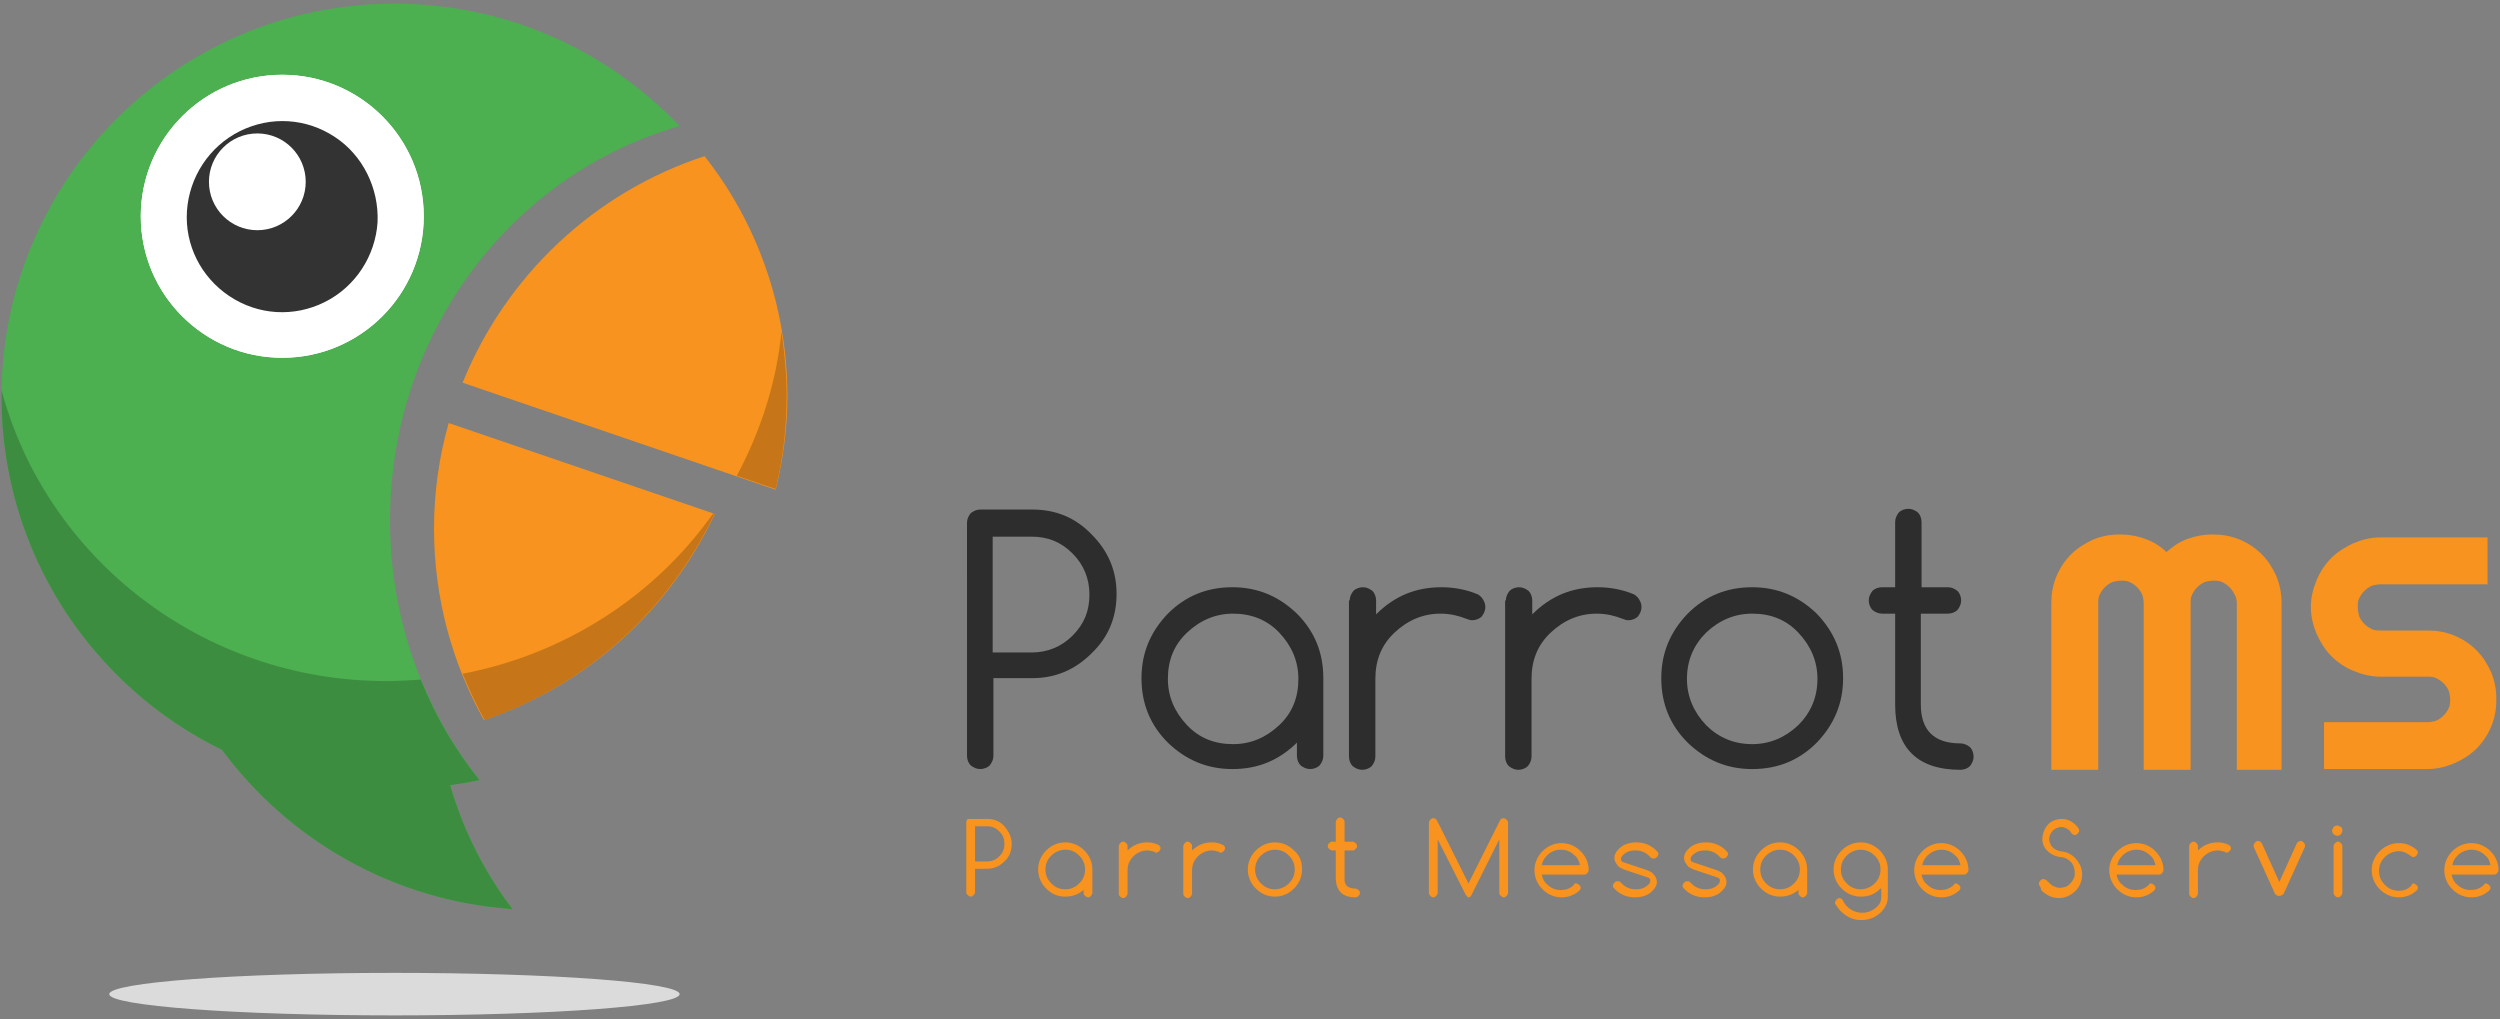 <?xml version="1.0" encoding="utf-8"?>
<!-- Generator: Adobe Illustrator 19.0.0, SVG Export Plug-In . SVG Version: 6.00 Build 0)  -->
<svg version="1.1" id="Layer_1" xmlns="http://www.w3.org/2000/svg" xmlns:xlink="http://www.w3.org/1999/xlink" x="0px" y="0px"
	 viewBox="0 0 341 139" style="enable-background:new 0 0 341 139;" xml:space="preserve">
<rect x="0" y="0" width="341" height="139" fill="#808080" stroke="none"/>
<style type="text/css">
	.st0{fill:#DBDBDB;}
	.st1{fill:#F7931E;}
	.st2{opacity:0.65;}
	.st3{fill:#4CAF50;}
	.st4{fill:#3D8D40;}
	.st5{fill:#C67618;}
	.st6{fill:#FFFFFF;}
	.st7{fill:#333333;}
</style>
<g id="XMLID_53_">
	<ellipse id="Floor_Shadow_1_" class="st0" cx="53.8" cy="135.6" rx="38.9" ry="2.9"/>
	<g id="Subtitle_1_">
		<path id="XMLID_671_" class="st1" d="M132.5,111.7h2.1c1,0,1.8,0.3,2.4,1s1,1.5,1,2.4s-0.3,1.8-1,2.4c-0.7,0.7-1.5,1-2.4,1H133
			v3.2c0,0.1-0.1,0.3-0.2,0.4c-0.1,0.1-0.2,0.2-0.4,0.2c-0.1,0-0.3-0.1-0.4-0.2c-0.1-0.1-0.2-0.2-0.2-0.4v-9.6
			c0-0.1,0.1-0.3,0.2-0.4C132.2,111.7,132.4,111.7,132.5,111.7z M133,112.7v4.8h1.6c0.7,0,1.2-0.2,1.7-0.7c0.5-0.5,0.7-1,0.7-1.7
			c0-0.7-0.2-1.2-0.7-1.7c-0.5-0.5-1-0.7-1.7-0.7H133z"/>
		<path id="XMLID_668_" class="st1" d="M148,121.2c-0.7,0.7-1.6,1.1-2.7,1.1s-1.9-0.4-2.6-1.1c-0.7-0.7-1.1-1.6-1.1-2.6
			s0.4-1.9,1.1-2.6c0.7-0.7,1.6-1.1,2.6-1.1s1.9,0.4,2.6,1.1c0.7,0.7,1.1,1.6,1.1,2.6v3.2c0,0.1-0.1,0.3-0.2,0.4
			c-0.1,0.1-0.2,0.2-0.4,0.2c-0.1,0-0.3-0.1-0.4-0.2c-0.1-0.1-0.2-0.2-0.2-0.4V121.2z M145.3,115.9c-0.7,0-1.4,0.3-1.9,0.8
			c-0.5,0.5-0.8,1.1-0.8,1.9s0.3,1.4,0.8,1.9c0.5,0.5,1.1,0.8,1.9,0.8s1.4-0.3,1.9-0.8c0.5-0.5,0.8-1.1,0.8-1.9s-0.3-1.4-0.8-1.9
			C146.7,116.2,146.1,115.9,145.3,115.9z"/>
		<path id="XMLID_666_" class="st1" d="M152.6,115.4c0-0.1,0.1-0.3,0.2-0.4c0.1-0.1,0.2-0.2,0.4-0.2s0.3,0.1,0.4,0.2
			c0.1,0.1,0.2,0.2,0.2,0.4v0.6c0.7-0.7,1.6-1.1,2.7-1.1c0.5,0,1,0.1,1.4,0.3c0.1,0,0.2,0.1,0.2,0.1c0.1,0.1,0.2,0.2,0.2,0.4
			s-0.1,0.3-0.2,0.4c-0.1,0.1-0.2,0.2-0.4,0.2c-0.1,0-0.2,0-0.2-0.1c-0.3-0.1-0.7-0.2-1-0.2c-0.7,0-1.4,0.3-1.9,0.8
			c-0.5,0.5-0.8,1.1-0.8,1.9v3.2c0,0.1-0.1,0.3-0.2,0.4c-0.1,0.1-0.2,0.2-0.4,0.2s-0.3-0.1-0.4-0.2c-0.1-0.1-0.2-0.2-0.2-0.4V115.4z
			"/>
		<path id="XMLID_664_" class="st1" d="M161.4,115.4c0-0.1,0.1-0.3,0.2-0.4c0.1-0.1,0.2-0.2,0.4-0.2s0.3,0.1,0.4,0.2
			c0.1,0.1,0.2,0.2,0.2,0.4v0.6c0.7-0.7,1.6-1.1,2.7-1.1c0.5,0,1,0.1,1.4,0.3c0.1,0,0.2,0.1,0.2,0.1c0.1,0.1,0.2,0.2,0.2,0.4
			s-0.1,0.3-0.2,0.4c-0.1,0.1-0.2,0.2-0.4,0.2c-0.1,0-0.2,0-0.2-0.1c-0.3-0.1-0.7-0.2-1-0.2c-0.7,0-1.4,0.3-1.9,0.8
			c-0.5,0.5-0.8,1.1-0.8,1.9v3.2c0,0.1-0.1,0.3-0.2,0.4c-0.1,0.1-0.2,0.2-0.4,0.2s-0.3-0.1-0.4-0.2c-0.1-0.1-0.2-0.2-0.2-0.4V115.4z
			"/>
		<path id="XMLID_661_" class="st1" d="M177.6,118.6c0,1-0.4,1.9-1.1,2.6c-0.7,0.7-1.6,1.1-2.6,1.1c-1,0-1.9-0.4-2.6-1.1
			c-0.7-0.7-1.1-1.6-1.1-2.6s0.4-1.9,1.1-2.6c0.7-0.7,1.6-1.1,2.6-1.1c1,0,1.9,0.4,2.6,1.1C177.3,116.7,177.6,117.5,177.6,118.6z
			 M173.9,115.9c-0.7,0-1.4,0.3-1.9,0.8c-0.5,0.5-0.8,1.1-0.8,1.9s0.3,1.4,0.8,1.9c0.5,0.5,1.1,0.8,1.9,0.8c0.7,0,1.4-0.3,1.9-0.8
			c0.5-0.5,0.8-1.1,0.8-1.9s-0.3-1.4-0.8-1.9C175.3,116.2,174.7,115.9,173.9,115.9z"/>
		<path id="XMLID_659_" class="st1" d="M184.9,121.2c0.1,0,0.3,0.1,0.4,0.2c0.1,0.1,0.2,0.2,0.2,0.4s-0.1,0.3-0.2,0.4
			c-0.1,0.1-0.2,0.2-0.4,0.2c-1.8,0-2.7-0.9-2.7-2.7v-3.7h-0.5c-0.1,0-0.3-0.1-0.4-0.2s-0.2-0.2-0.2-0.4s0.1-0.3,0.2-0.4
			c0.1-0.1,0.2-0.2,0.4-0.2h0.5v-2.7c0-0.1,0.1-0.3,0.2-0.4c0.1-0.1,0.2-0.2,0.4-0.2s0.3,0.1,0.4,0.2c0.1,0.1,0.2,0.2,0.2,0.4v2.7
			h1.1c0.1,0,0.3,0.1,0.4,0.2c0.1,0.1,0.2,0.2,0.2,0.4s-0.1,0.3-0.2,0.4s-0.2,0.2-0.4,0.2h-1.1v3.7
			C183.3,120.7,183.8,121.2,184.9,121.2z"/>
		<path id="XMLID_657_" class="st1" d="M199.9,122l-3.8-7.5v7.3c0,0.1-0.1,0.3-0.2,0.4c-0.1,0.1-0.2,0.2-0.4,0.2s-0.3-0.1-0.4-0.2
			c-0.1-0.1-0.2-0.2-0.2-0.4v-9.6c0-0.1,0.1-0.3,0.2-0.4c0.1-0.1,0.2-0.2,0.4-0.2c0.2,0,0.4,0.1,0.5,0.3l4.3,8.6l4.3-8.6
			c0.1-0.2,0.3-0.3,0.5-0.3c0.1,0,0.3,0.1,0.4,0.2c0.1,0.1,0.2,0.2,0.2,0.4v9.6c0,0.1-0.1,0.3-0.2,0.4c-0.1,0.1-0.2,0.2-0.4,0.2
			c-0.1,0-0.3-0.1-0.4-0.2c-0.1-0.1-0.2-0.2-0.2-0.4v-7.3l-3.8,7.6c-0.1,0.2-0.2,0.3-0.5,0.3C200.2,122.3,200,122.2,199.9,122z"/>
		<path id="XMLID_654_" class="st1" d="M215,120.5c0.1,0,0.3,0.1,0.4,0.2c0.1,0.1,0.2,0.2,0.2,0.4s-0.1,0.3-0.2,0.4
			c-0.7,0.6-1.5,0.9-2.4,0.9c-1,0-1.9-0.4-2.6-1.1c-0.7-0.7-1.1-1.6-1.1-2.6s0.4-1.9,1.1-2.6c0.7-0.7,1.6-1.1,2.6-1.1
			s1.9,0.4,2.6,1.1c0.7,0.7,1.1,1.6,1.1,2.6c0,0.1-0.1,0.3-0.2,0.4c-0.1,0.1-0.2,0.2-0.4,0.2h-5.8c0.1,0.5,0.3,1,0.7,1.3
			c0.5,0.5,1.1,0.8,1.9,0.8c0.7,0,1.2-0.2,1.7-0.6C214.7,120.5,214.8,120.5,215,120.5z M215.5,118c-0.1-0.5-0.3-1-0.7-1.3
			c-0.5-0.5-1.1-0.8-1.9-0.8s-1.4,0.3-1.9,0.8c-0.4,0.4-0.6,0.8-0.7,1.3H215.5z"/>
		<path id="XMLID_652_" class="st1" d="M221.5,118.6c-0.4-0.2-0.7-0.3-0.8-0.5c-0.3-0.3-0.5-0.7-0.5-1.1s0.2-0.8,0.5-1.1
			c0.6-0.7,1.5-1,2.5-1c1.1,0,2.1,0.4,2.9,1.3c0.1,0.1,0.1,0.2,0.1,0.3c0,0.1-0.1,0.3-0.2,0.4c-0.1,0.1-0.2,0.2-0.4,0.2
			s-0.3,0-0.4-0.1c-0.1-0.1-0.2-0.2-0.2-0.2c-0.5-0.5-1.1-0.8-1.9-0.8s-1.3,0.2-1.8,0.7c-0.1,0.1-0.2,0.3-0.2,0.5
			c0,0.2,0.1,0.3,0.3,0.4l3.3,1.1c0.4,0.2,0.7,0.3,0.8,0.5c0.3,0.3,0.5,0.7,0.5,1.1c0,0.4-0.2,0.8-0.5,1.1c-0.6,0.7-1.5,1-2.5,1
			c-1.1,0-2.1-0.4-2.9-1.3c-0.1-0.1-0.1-0.2-0.1-0.3c0-0.1,0.1-0.3,0.2-0.4c0.1-0.1,0.2-0.2,0.4-0.2c0.1,0,0.3,0,0.4,0.1
			c0.1,0.1,0.2,0.2,0.2,0.2c0.5,0.5,1.1,0.8,1.9,0.8s1.3-0.2,1.8-0.7c0.1-0.1,0.2-0.3,0.2-0.5c0-0.2-0.1-0.3-0.3-0.4L221.5,118.6z"
			/>
		<path id="XMLID_650_" class="st1" d="M231,118.6c-0.4-0.2-0.7-0.3-0.8-0.5c-0.3-0.3-0.5-0.7-0.5-1.1s0.2-0.8,0.5-1.1
			c0.6-0.7,1.5-1,2.5-1c1.1,0,2.1,0.4,2.9,1.3c0.1,0.1,0.1,0.2,0.1,0.3c0,0.1-0.1,0.3-0.2,0.4c-0.1,0.1-0.2,0.2-0.4,0.2
			s-0.3,0-0.4-0.1c-0.1-0.1-0.2-0.2-0.2-0.2c-0.5-0.5-1.1-0.8-1.9-0.8s-1.3,0.2-1.8,0.7c-0.1,0.1-0.2,0.3-0.2,0.5
			c0,0.2,0.1,0.3,0.3,0.4l3.3,1.1c0.4,0.2,0.7,0.3,0.8,0.5c0.3,0.3,0.5,0.7,0.5,1.1c0,0.4-0.2,0.8-0.5,1.1c-0.6,0.7-1.5,1-2.5,1
			c-1.1,0-2.1-0.4-2.9-1.3c-0.1-0.1-0.1-0.2-0.1-0.3c0-0.1,0.1-0.3,0.2-0.4c0.1-0.1,0.2-0.2,0.4-0.2s0.3,0,0.4,0.1
			c0.1,0.1,0.2,0.2,0.2,0.2c0.5,0.5,1.1,0.8,1.9,0.8s1.3-0.2,1.8-0.7c0.1-0.1,0.2-0.3,0.2-0.5c0-0.2-0.1-0.3-0.3-0.4L231,118.6z"/>
		<path id="XMLID_647_" class="st1" d="M245.5,121.2c-0.7,0.7-1.6,1.1-2.7,1.1c-1,0-1.9-0.4-2.6-1.1c-0.7-0.7-1.1-1.6-1.1-2.6
			s0.4-1.9,1.1-2.6c0.7-0.7,1.6-1.1,2.6-1.1c1,0,1.9,0.4,2.6,1.1c0.7,0.7,1.1,1.6,1.1,2.6v3.2c0,0.1-0.1,0.3-0.2,0.4
			c-0.1,0.1-0.2,0.2-0.4,0.2s-0.3-0.1-0.4-0.2c-0.1-0.1-0.2-0.2-0.2-0.4V121.2z M242.8,115.9c-0.7,0-1.4,0.3-1.9,0.8
			c-0.5,0.5-0.8,1.1-0.8,1.9s0.3,1.4,0.8,1.9c0.5,0.5,1.1,0.8,1.9,0.8s1.4-0.3,1.9-0.8c0.5-0.5,0.8-1.1,0.8-1.9s-0.3-1.4-0.8-1.9
			C244.2,116.2,243.6,115.9,242.8,115.9z"/>
		<path id="XMLID_644_" class="st1" d="M256.5,121.2C256.4,121.2,256.4,121.2,256.5,121.2c-0.8,0.8-1.6,1.1-2.7,1.1
			c-1,0-1.9-0.4-2.6-1.1c-0.7-0.7-1.1-1.6-1.1-2.6s0.4-1.9,1.1-2.6c0.7-0.7,1.6-1.1,2.6-1.1c1,0,1.9,0.4,2.6,1.1
			c0.7,0.7,1.1,1.6,1.1,2.6v3.7c0,0.8-0.3,1.4-0.8,2c-0.8,0.8-1.7,1.2-2.8,1.2s-2-0.4-2.8-1.2c-0.3-0.3-0.5-0.6-0.7-0.9
			c-0.1-0.1-0.1-0.2-0.1-0.3c0-0.1,0.1-0.3,0.2-0.4c0.1-0.1,0.2-0.2,0.4-0.2s0.3,0.1,0.4,0.2c0,0,0.1,0.1,0.1,0.2
			c0.1,0.2,0.3,0.5,0.5,0.7c0.6,0.6,1.3,0.9,2.1,0.9s1.5-0.3,2.1-0.9c0.4-0.4,0.5-0.8,0.5-1.3V121.2z M253.8,115.9
			c-0.7,0-1.4,0.3-1.9,0.8c-0.5,0.5-0.8,1.1-0.8,1.9s0.3,1.4,0.8,1.9c0.5,0.5,1.1,0.8,1.9,0.8c0.7,0,1.4-0.3,1.9-0.8
			c0.5-0.5,0.8-1.1,0.8-1.9s-0.3-1.4-0.8-1.9C255.2,116.2,254.5,115.9,253.8,115.9z"/>
		<path id="XMLID_641_" class="st1" d="M266.8,120.5c0.1,0,0.3,0.1,0.4,0.2c0.1,0.1,0.2,0.2,0.2,0.4s-0.1,0.3-0.2,0.4
			c-0.7,0.6-1.5,0.9-2.4,0.9c-1,0-1.9-0.4-2.6-1.1c-0.7-0.7-1.1-1.6-1.1-2.6s0.4-1.9,1.1-2.6c0.7-0.7,1.6-1.1,2.6-1.1
			c1,0,1.9,0.4,2.6,1.1c0.7,0.7,1.1,1.6,1.1,2.6c0,0.1-0.1,0.3-0.2,0.4c-0.1,0.1-0.2,0.2-0.4,0.2h-5.8c0.1,0.5,0.3,1,0.7,1.3
			c0.5,0.5,1.1,0.8,1.9,0.8c0.7,0,1.2-0.2,1.7-0.6C266.6,120.5,266.7,120.5,266.8,120.5z M267.4,118c-0.1-0.5-0.3-1-0.7-1.3
			c-0.5-0.5-1.1-0.8-1.9-0.8c-0.7,0-1.4,0.3-1.9,0.8c-0.4,0.4-0.6,0.8-0.7,1.3H267.4z"/>
		<path id="XMLID_639_" class="st1" d="M278.2,120.8c-0.1-0.1-0.1-0.2-0.1-0.3c0-0.1,0.1-0.3,0.2-0.4s0.2-0.2,0.4-0.2
			c0.2,0,0.3,0.1,0.5,0.2c0.1,0.1,0.1,0.2,0.2,0.2c0.4,0.5,0.9,0.7,1.4,0.8c0.6,0,1.1-0.1,1.5-0.5c0.4-0.4,0.7-0.9,0.7-1.4
			c0-0.6-0.1-1.1-0.5-1.6c-0.4-0.4-0.9-0.7-1.5-0.7c-0.7-0.1-1.3-0.4-1.8-0.9s-0.7-1.2-0.6-1.9c0.1-0.7,0.4-1.3,0.9-1.8
			c0.5-0.4,1.1-0.6,1.7-0.6c0.8,0,1.4,0.3,2,0.9c0.1,0.1,0.2,0.2,0.3,0.4c0.1,0.1,0.1,0.2,0.1,0.3c0,0.1-0.1,0.3-0.2,0.4
			s-0.2,0.2-0.4,0.2c-0.2,0-0.3-0.1-0.4-0.2s-0.2-0.2-0.2-0.3c-0.3-0.3-0.6-0.5-1.1-0.6c-0.4,0-0.8,0.1-1.2,0.4
			c-0.3,0.3-0.5,0.6-0.6,1.1c0,0.4,0.1,0.8,0.4,1.2c0.3,0.3,0.6,0.5,1.1,0.6c0.9,0.1,1.6,0.4,2.2,1.1c0.5,0.6,0.8,1.3,0.8,2
			c0,0.1,0,0.2,0,0.3c-0.1,0.9-0.4,1.6-1.1,2.2c-0.6,0.5-1.3,0.8-2,0.8c-1,0-1.8-0.4-2.5-1.1C278.4,121.1,278.3,121,278.2,120.8z"/>
		<path id="XMLID_636_" class="st1" d="M293.4,120.5c0.1,0,0.3,0.1,0.4,0.2c0.1,0.1,0.2,0.2,0.2,0.4s-0.1,0.3-0.2,0.4
			c-0.7,0.6-1.5,0.9-2.4,0.9c-1,0-1.9-0.4-2.6-1.1c-0.7-0.7-1.1-1.6-1.1-2.6s0.4-1.9,1.1-2.6c0.7-0.7,1.6-1.1,2.6-1.1
			c1,0,1.9,0.4,2.6,1.1c0.7,0.7,1.1,1.6,1.1,2.6c0,0.1-0.1,0.3-0.2,0.4c-0.1,0.1-0.2,0.2-0.4,0.2h-5.8c0.1,0.5,0.3,1,0.7,1.3
			c0.5,0.5,1.1,0.8,1.9,0.8c0.7,0,1.2-0.2,1.7-0.6C293.2,120.5,293.3,120.5,293.4,120.5z M294,118c-0.1-0.5-0.3-1-0.7-1.3
			c-0.5-0.5-1.1-0.8-1.9-0.8c-0.7,0-1.4,0.3-1.9,0.8c-0.4,0.4-0.6,0.8-0.7,1.3H294z"/>
		<path id="XMLID_634_" class="st1" d="M298.6,115.4c0-0.1,0.1-0.3,0.2-0.4c0.1-0.1,0.2-0.2,0.4-0.2s0.3,0.1,0.4,0.2
			c0.1,0.1,0.2,0.2,0.2,0.4v0.6c0.7-0.7,1.6-1.1,2.7-1.1c0.5,0,1,0.1,1.4,0.3c0.1,0,0.2,0.1,0.2,0.1c0.1,0.1,0.2,0.2,0.2,0.4
			s-0.1,0.3-0.2,0.4c-0.1,0.1-0.2,0.2-0.4,0.2c-0.1,0-0.2,0-0.2-0.1c-0.3-0.1-0.7-0.2-1-0.2c-0.7,0-1.4,0.3-1.9,0.8
			c-0.5,0.5-0.8,1.1-0.8,1.9v3.2c0,0.1-0.1,0.3-0.2,0.4c-0.1,0.1-0.2,0.2-0.4,0.2s-0.3-0.1-0.4-0.2c-0.1-0.1-0.2-0.2-0.2-0.4V115.4z
			"/>
		<path id="XMLID_632_" class="st1" d="M311.2,122.1c-0.1,0.1-0.2,0.1-0.4,0.1s-0.3-0.1-0.4-0.2c0,0-0.1-0.1-0.1-0.1l-2.9-6.4
			c0-0.1,0-0.1,0-0.2c0-0.1,0.1-0.3,0.2-0.4c0.1-0.1,0.2-0.2,0.4-0.2s0.3,0.1,0.4,0.2c0,0,0.1,0.1,0.1,0.1l2.4,5.3l2.4-5.3
			c0-0.1,0.1-0.1,0.1-0.1c0.1-0.1,0.2-0.2,0.4-0.2s0.3,0.1,0.4,0.2c0.1,0.1,0.2,0.2,0.2,0.4c0,0.1,0,0.1,0,0.2l-2.9,6.4
			C311.3,122.1,311.3,122.1,311.2,122.1z"/>
		<path id="XMLID_629_" class="st1" d="M319.5,113.3c0,0.2-0.1,0.3-0.2,0.5c-0.1,0.1-0.3,0.2-0.5,0.2c-0.2,0-0.3-0.1-0.5-0.2
			c-0.1-0.1-0.2-0.3-0.2-0.5s0.1-0.3,0.2-0.5c0.1-0.1,0.3-0.2,0.5-0.2c0.2,0,0.3,0.1,0.5,0.2C319.5,112.9,319.5,113.1,319.5,113.3z
			 M318.3,115.4c0-0.1,0.1-0.3,0.2-0.4c0.1-0.1,0.2-0.2,0.4-0.2s0.3,0.1,0.4,0.2c0.1,0.1,0.2,0.2,0.2,0.4v6.4c0,0.1-0.1,0.3-0.2,0.4
			c-0.1,0.1-0.2,0.2-0.4,0.2s-0.3-0.1-0.4-0.2c-0.1-0.1-0.2-0.2-0.2-0.4V115.4z"/>
		<path id="XMLID_623_" class="st1" d="M329.2,120.5c0.1,0,0.3,0.1,0.4,0.2c0.1,0.1,0.2,0.2,0.2,0.4s-0.1,0.3-0.2,0.4
			c-0.7,0.6-1.5,0.9-2.4,0.9c-1,0-1.9-0.4-2.6-1.1c-0.7-0.7-1.1-1.6-1.1-2.6s0.4-1.9,1.1-2.6c0.7-0.7,1.6-1.1,2.6-1.1
			c0.9,0,1.7,0.3,2.4,0.9c0.1,0.1,0.2,0.2,0.2,0.4c0,0.1-0.1,0.3-0.2,0.4c-0.1,0.1-0.2,0.2-0.4,0.2c-0.1,0-0.2,0-0.3-0.1
			c-0.5-0.4-1.1-0.7-1.7-0.7c-0.7,0-1.4,0.3-1.9,0.8c-0.5,0.5-0.8,1.1-0.8,1.9s0.3,1.4,0.8,1.9c0.5,0.5,1.1,0.8,1.9,0.8
			c0.7,0,1.2-0.2,1.7-0.7C329,120.5,329.1,120.5,329.2,120.5z"/>
		<path id="XMLID_616_" class="st1" d="M339.1,120.5c0.1,0,0.3,0.1,0.4,0.2c0.1,0.1,0.2,0.2,0.2,0.4s-0.1,0.3-0.2,0.4
			c-0.7,0.6-1.5,0.9-2.4,0.9c-1,0-1.9-0.4-2.6-1.1c-0.7-0.7-1.1-1.6-1.1-2.6s0.4-1.9,1.1-2.6c0.7-0.7,1.6-1.1,2.6-1.1
			c1,0,1.9,0.4,2.6,1.1c0.7,0.7,1.1,1.6,1.1,2.6c0,0.1-0.1,0.3-0.2,0.4c-0.1,0.1-0.2,0.2-0.4,0.2h-5.8c0.1,0.5,0.3,1,0.7,1.3
			c0.5,0.5,1.1,0.8,1.9,0.8c0.7,0,1.2-0.2,1.7-0.6C338.9,120.5,339,120.5,339.1,120.5z M339.7,118c-0.1-0.5-0.3-1-0.7-1.3
			c-0.5-0.5-1.1-0.8-1.9-0.8c-0.7,0-1.4,0.3-1.9,0.8c-0.4,0.4-0.6,0.8-0.7,1.3H339.7z"/>
	</g>
	<g id="Name_1_">
		<g id="XMLID_567_" class="st2">
			<path id="XMLID_613_" d="M133.7,69.5h7.1c3.2,0,5.9,1.1,8.1,3.4c2.3,2.3,3.4,5,3.4,8.1c0,3.2-1.1,5.9-3.4,8.1
				c-2.3,2.3-5,3.4-8.1,3.4h-5.3v10.6c0,0.5-0.2,0.9-0.5,1.3c-0.3,0.3-0.8,0.5-1.3,0.5c-0.5,0-0.9-0.2-1.3-0.5
				c-0.3-0.3-0.5-0.8-0.5-1.3V71.3c0-0.5,0.2-0.9,0.5-1.3C132.8,69.7,133.2,69.5,133.7,69.5z M135.4,73V89h5.3
				c2.2,0,4.1-0.8,5.6-2.3c1.6-1.6,2.3-3.4,2.3-5.6c0-2.2-0.8-4.1-2.3-5.6c-1.6-1.6-3.4-2.3-5.6-2.3H135.4z"/>
			<path id="XMLID_610_" d="M177,101.2c-2.5,2.5-5.4,3.7-8.9,3.7c-3.4,0-6.3-1.2-8.8-3.6c-2.4-2.4-3.6-5.3-3.6-8.8
				c0-3.4,1.2-6.3,3.6-8.8c2.4-2.4,5.3-3.6,8.8-3.6c3.4,0,6.3,1.2,8.8,3.6c2.4,2.4,3.6,5.3,3.6,8.8v10.6c0,0.5-0.2,0.9-0.5,1.3
				c-0.3,0.3-0.8,0.5-1.3,0.5c-0.5,0-0.9-0.2-1.3-0.5c-0.3-0.3-0.5-0.8-0.5-1.3V101.2z M168.2,83.7c-2.4,0-4.5,0.9-6.3,2.6
				s-2.6,3.8-2.6,6.3c0,2.4,0.9,4.5,2.6,6.3s3.8,2.6,6.3,2.6c2.4,0,4.5-0.9,6.3-2.6s2.6-3.8,2.6-6.3c0-2.4-0.9-4.5-2.6-6.3
				S170.6,83.7,168.2,83.7z"/>
			<path id="XMLID_606_" d="M184.1,81.9c0-0.5,0.2-0.9,0.5-1.3c0.3-0.3,0.8-0.5,1.3-0.5s0.9,0.2,1.3,0.5c0.3,0.3,0.5,0.8,0.5,1.3
				v1.9c2.5-2.5,5.4-3.7,8.9-3.7c1.7,0,3.3,0.3,4.8,0.9c0.3,0.1,0.5,0.3,0.7,0.5c0.3,0.4,0.5,0.8,0.5,1.3c0,0.5-0.2,0.9-0.5,1.3
				c-0.3,0.3-0.8,0.5-1.3,0.5c-0.3,0-0.5-0.1-0.8-0.2c-1-0.4-2.2-0.7-3.5-0.7c-2.4,0-4.5,0.9-6.3,2.6s-2.6,3.8-2.6,6.3v10.6
				c0,0.5-0.2,0.9-0.5,1.3c-0.3,0.3-0.8,0.5-1.3,0.5s-0.9-0.2-1.3-0.5c-0.3-0.3-0.5-0.8-0.5-1.3V81.9z"/>
			<path id="XMLID_602_" d="M205.4,81.9c0-0.5,0.2-0.9,0.5-1.3c0.3-0.3,0.8-0.5,1.3-0.5s0.9,0.2,1.3,0.5c0.3,0.3,0.5,0.8,0.5,1.3
				v1.9c2.5-2.5,5.4-3.7,8.9-3.7c1.7,0,3.3,0.3,4.8,0.9c0.3,0.1,0.5,0.3,0.7,0.5c0.3,0.4,0.5,0.8,0.5,1.3c0,0.5-0.2,0.9-0.5,1.3
				c-0.3,0.3-0.8,0.5-1.3,0.5c-0.3,0-0.5-0.1-0.8-0.2c-1-0.4-2.2-0.7-3.5-0.7c-2.4,0-4.5,0.9-6.3,2.6s-2.6,3.8-2.6,6.3v10.6
				c0,0.5-0.2,0.9-0.5,1.3c-0.3,0.3-0.8,0.5-1.3,0.5s-0.9-0.2-1.3-0.5c-0.3-0.3-0.5-0.8-0.5-1.3V81.9z"/>
			<path id="XMLID_599_" d="M251.4,92.5c0,3.4-1.2,6.3-3.6,8.8c-2.4,2.4-5.3,3.6-8.8,3.6c-3.4,0-6.3-1.2-8.8-3.6
				c-2.4-2.4-3.6-5.3-3.6-8.8c0-3.4,1.2-6.3,3.6-8.8c2.4-2.4,5.3-3.6,8.8-3.6c3.4,0,6.3,1.2,8.8,3.6
				C250.2,86.2,251.4,89.1,251.4,92.5z M239,83.7c-2.4,0-4.5,0.9-6.3,2.6c-1.7,1.7-2.6,3.8-2.6,6.3c0,2.4,0.9,4.5,2.6,6.3
				c1.7,1.7,3.8,2.6,6.3,2.6c2.4,0,4.5-0.9,6.3-2.6c1.7-1.7,2.6-3.8,2.6-6.3c0-2.4-0.9-4.5-2.6-6.3C243.6,84.5,241.5,83.7,239,83.7z
				"/>
			<path id="XMLID_568_" d="M267.4,101.4c0.5,0,0.9,0.2,1.3,0.5c0.3,0.3,0.5,0.8,0.5,1.3c0,0.5-0.2,0.9-0.5,1.3
				c-0.3,0.3-0.8,0.5-1.3,0.5c-5.9,0-8.9-3-8.9-8.9V83.7h-1.8c-0.5,0-0.9-0.2-1.3-0.5c-0.3-0.3-0.5-0.8-0.5-1.3s0.2-0.9,0.5-1.3
				c0.3-0.3,0.8-0.5,1.3-0.5h1.8v-8.9c0-0.5,0.2-0.9,0.5-1.3c0.3-0.3,0.8-0.5,1.3-0.5s0.9,0.2,1.3,0.5c0.3,0.3,0.5,0.8,0.5,1.3v8.9
				h3.6c0.5,0,0.9,0.2,1.3,0.5c0.3,0.3,0.5,0.8,0.5,1.3s-0.2,0.9-0.5,1.3c-0.3,0.3-0.8,0.5-1.3,0.5H262v12.4
				C262,99.6,263.8,101.4,267.4,101.4z"/>
		</g>
		<g id="XMLID_562_">
			<path id="XMLID_565_" class="st1" d="M311.4,105h-6.3V82.3c0-0.4-0.1-0.9-0.3-1.2c-0.2-0.4-0.4-0.7-0.7-1c-0.3-0.3-0.6-0.5-1-0.7
				c-0.4-0.2-0.8-0.2-1.2-0.2c-0.4,0-0.9,0.1-1.2,0.2c-0.4,0.2-0.7,0.4-1,0.7c-0.3,0.3-0.5,0.6-0.7,1c-0.2,0.4-0.2,0.8-0.2,1.2V105
				h-6.4V82.3c0-0.4-0.1-0.9-0.2-1.2c-0.2-0.4-0.4-0.7-0.7-1c-0.3-0.3-0.6-0.5-1-0.7c-0.4-0.2-0.8-0.2-1.2-0.2
				c-0.4,0-0.9,0.1-1.2,0.2c-0.4,0.2-0.7,0.4-1,0.7c-0.3,0.3-0.5,0.6-0.7,1c-0.2,0.4-0.2,0.8-0.2,1.2V105h-6.4V82.3
				c0-1.3,0.2-2.5,0.7-3.7c0.5-1.2,1.2-2.2,2-3s1.9-1.5,3-2c1.2-0.5,2.4-0.7,3.7-0.7c1.2,0,2.3,0.2,3.4,0.6c1.1,0.4,2.1,1,2.9,1.8
				c0.9-0.8,1.8-1.4,2.9-1.8c1.1-0.4,2.2-0.6,3.4-0.6c1.3,0,2.5,0.2,3.7,0.7c1.2,0.5,2.2,1.2,3,2c0.9,0.9,1.5,1.9,2,3
				c0.5,1.2,0.7,2.4,0.7,3.7V105z"/>
			<path id="XMLID_563_" class="st1" d="M315.2,82.8c0-1.3,0.3-2.5,0.8-3.7c0.5-1.2,1.2-2.2,2-3s1.9-1.5,3-2
				c1.2-0.5,2.4-0.8,3.7-0.8h14.6v6.4h-14.6c-0.4,0-0.9,0.1-1.2,0.2c-0.4,0.2-0.7,0.4-1,0.7c-0.3,0.3-0.5,0.6-0.7,1
				c-0.2,0.4-0.2,0.8-0.2,1.2s0.1,0.9,0.2,1.3c0.2,0.4,0.4,0.7,0.7,1c0.3,0.3,0.6,0.5,1,0.7c0.4,0.2,0.8,0.2,1.2,0.2h6.4
				c1.3,0,2.5,0.2,3.7,0.7c1.2,0.5,2.2,1.2,3,2c0.9,0.9,1.5,1.9,2,3c0.5,1.2,0.7,2.4,0.7,3.7c0,1.3-0.2,2.5-0.7,3.7
				c-0.5,1.2-1.2,2.2-2,3c-0.9,0.9-1.9,1.5-3,2c-1.2,0.5-2.4,0.8-3.7,0.8H317v-6.4h14.1c0.4,0,0.9-0.1,1.2-0.2
				c0.4-0.2,0.7-0.4,1-0.7s0.5-0.6,0.7-1c0.2-0.4,0.2-0.8,0.2-1.2c0-0.4-0.1-0.9-0.2-1.2c-0.2-0.4-0.4-0.7-0.7-1
				c-0.3-0.3-0.6-0.5-1-0.7c-0.4-0.2-0.8-0.2-1.2-0.2h-6.4c-1.3,0-2.5-0.3-3.7-0.8c-1.2-0.5-2.2-1.2-3-2s-1.5-1.9-2-3
				C315.5,85.3,315.2,84.1,315.2,82.8z"/>
		</g>
	</g>
	<g id="Body_2_">
		<g id="XMLID_555_">
			<path id="Body_3_" class="st3" d="M92.7,17.2C82.9,6.9,69.1,0.5,53.8,0.5c-29.6,0-53.6,24-53.6,53.6c0,21.2,12.3,39.5,30.1,48.2
				c9.1,12.3,23.4,20.6,39.6,21.7c-3.8-5-6.7-10.7-8.5-16.9c1.3-0.2,2.7-0.4,4-0.7c-7.6-9.6-12.2-21.9-12.2-35.4
				C53.2,45.3,69.9,23.7,92.7,17.2z"/>
			<path id="Body_Shadow_1_" class="st4" d="M0.2,53.2c0,0.3,0,0.6,0,0.9c0,21.2,12.3,39.5,30.1,48.2c9.1,12.3,23.4,20.6,39.6,21.7
				c-3.8-5-6.7-10.7-8.5-16.9c1.3-0.2,2.7-0.4,4-0.7c-3.3-4.1-6-8.7-8-13.7c-1.6,0.1-3.1,0.2-4.7,0.2C27.5,92.9,6.3,76,0.2,53.2z"/>
		</g>
		<path id="Low_1_" class="st1" d="M97.5,70.1L61.2,57.7c-1.3,4.6-2,9.4-2,14.4c0,9.5,2.5,18.4,6.8,26.1
			C80,93.5,91.3,83.3,97.5,70.1z"/>
		<path id="High_1_" class="st1" d="M107.4,54.1c0-12.4-4.2-23.8-11.3-32.8c-15,4.9-27.1,16.3-33,30.9l42.7,14.6
			C106.8,62.7,107.4,58.4,107.4,54.1z"/>
		<path id="Low_Shadow_1_" class="st5" d="M63.1,91.9c0.9,2.2,1.9,4.3,3,6.3c13.9-4.7,25.2-15,31.4-28.2L97.3,70
			C89.4,81.2,77.2,89.2,63.1,91.9z"/>
		<path id="High_Shadow_1_" class="st5" d="M105.8,66.7c1-4.1,1.5-8.3,1.5-12.7c0-3-0.3-5.9-0.7-8.8c-0.7,7.1-2.9,13.7-6.1,19.7
			L105.8,66.7z"/>
	</g>
	<g id="Eye_2_">
		<circle id="Eye_White_1_" class="st6" cx="38.5" cy="29.5" r="19.3"/>
		<g id="Eye_3_">
			<circle id="XMLID_554_" class="st6" cx="38.5" cy="29.5" r="19.3"/>
			<path id="XMLID_553_" class="st7" d="M51.5,30.3L51.5,30.3c-0.3,4.6-3,8.8-7.2,10.9l0,0c-4.2,2.1-9.1,1.8-13-0.8l0,0
				c-3.9-2.6-6.1-7-5.8-11.6l0,0c0.3-4.6,3-8.8,7.2-10.9l0,0c4.2-2.1,9.1-1.8,13,0.8l0,0C49.5,21.2,51.7,25.7,51.5,30.3z"/>
			<circle id="XMLID_550_" class="st6" cx="35.1" cy="24.8" r="6.6"/>
		</g>
	</g>
</g>
</svg>
